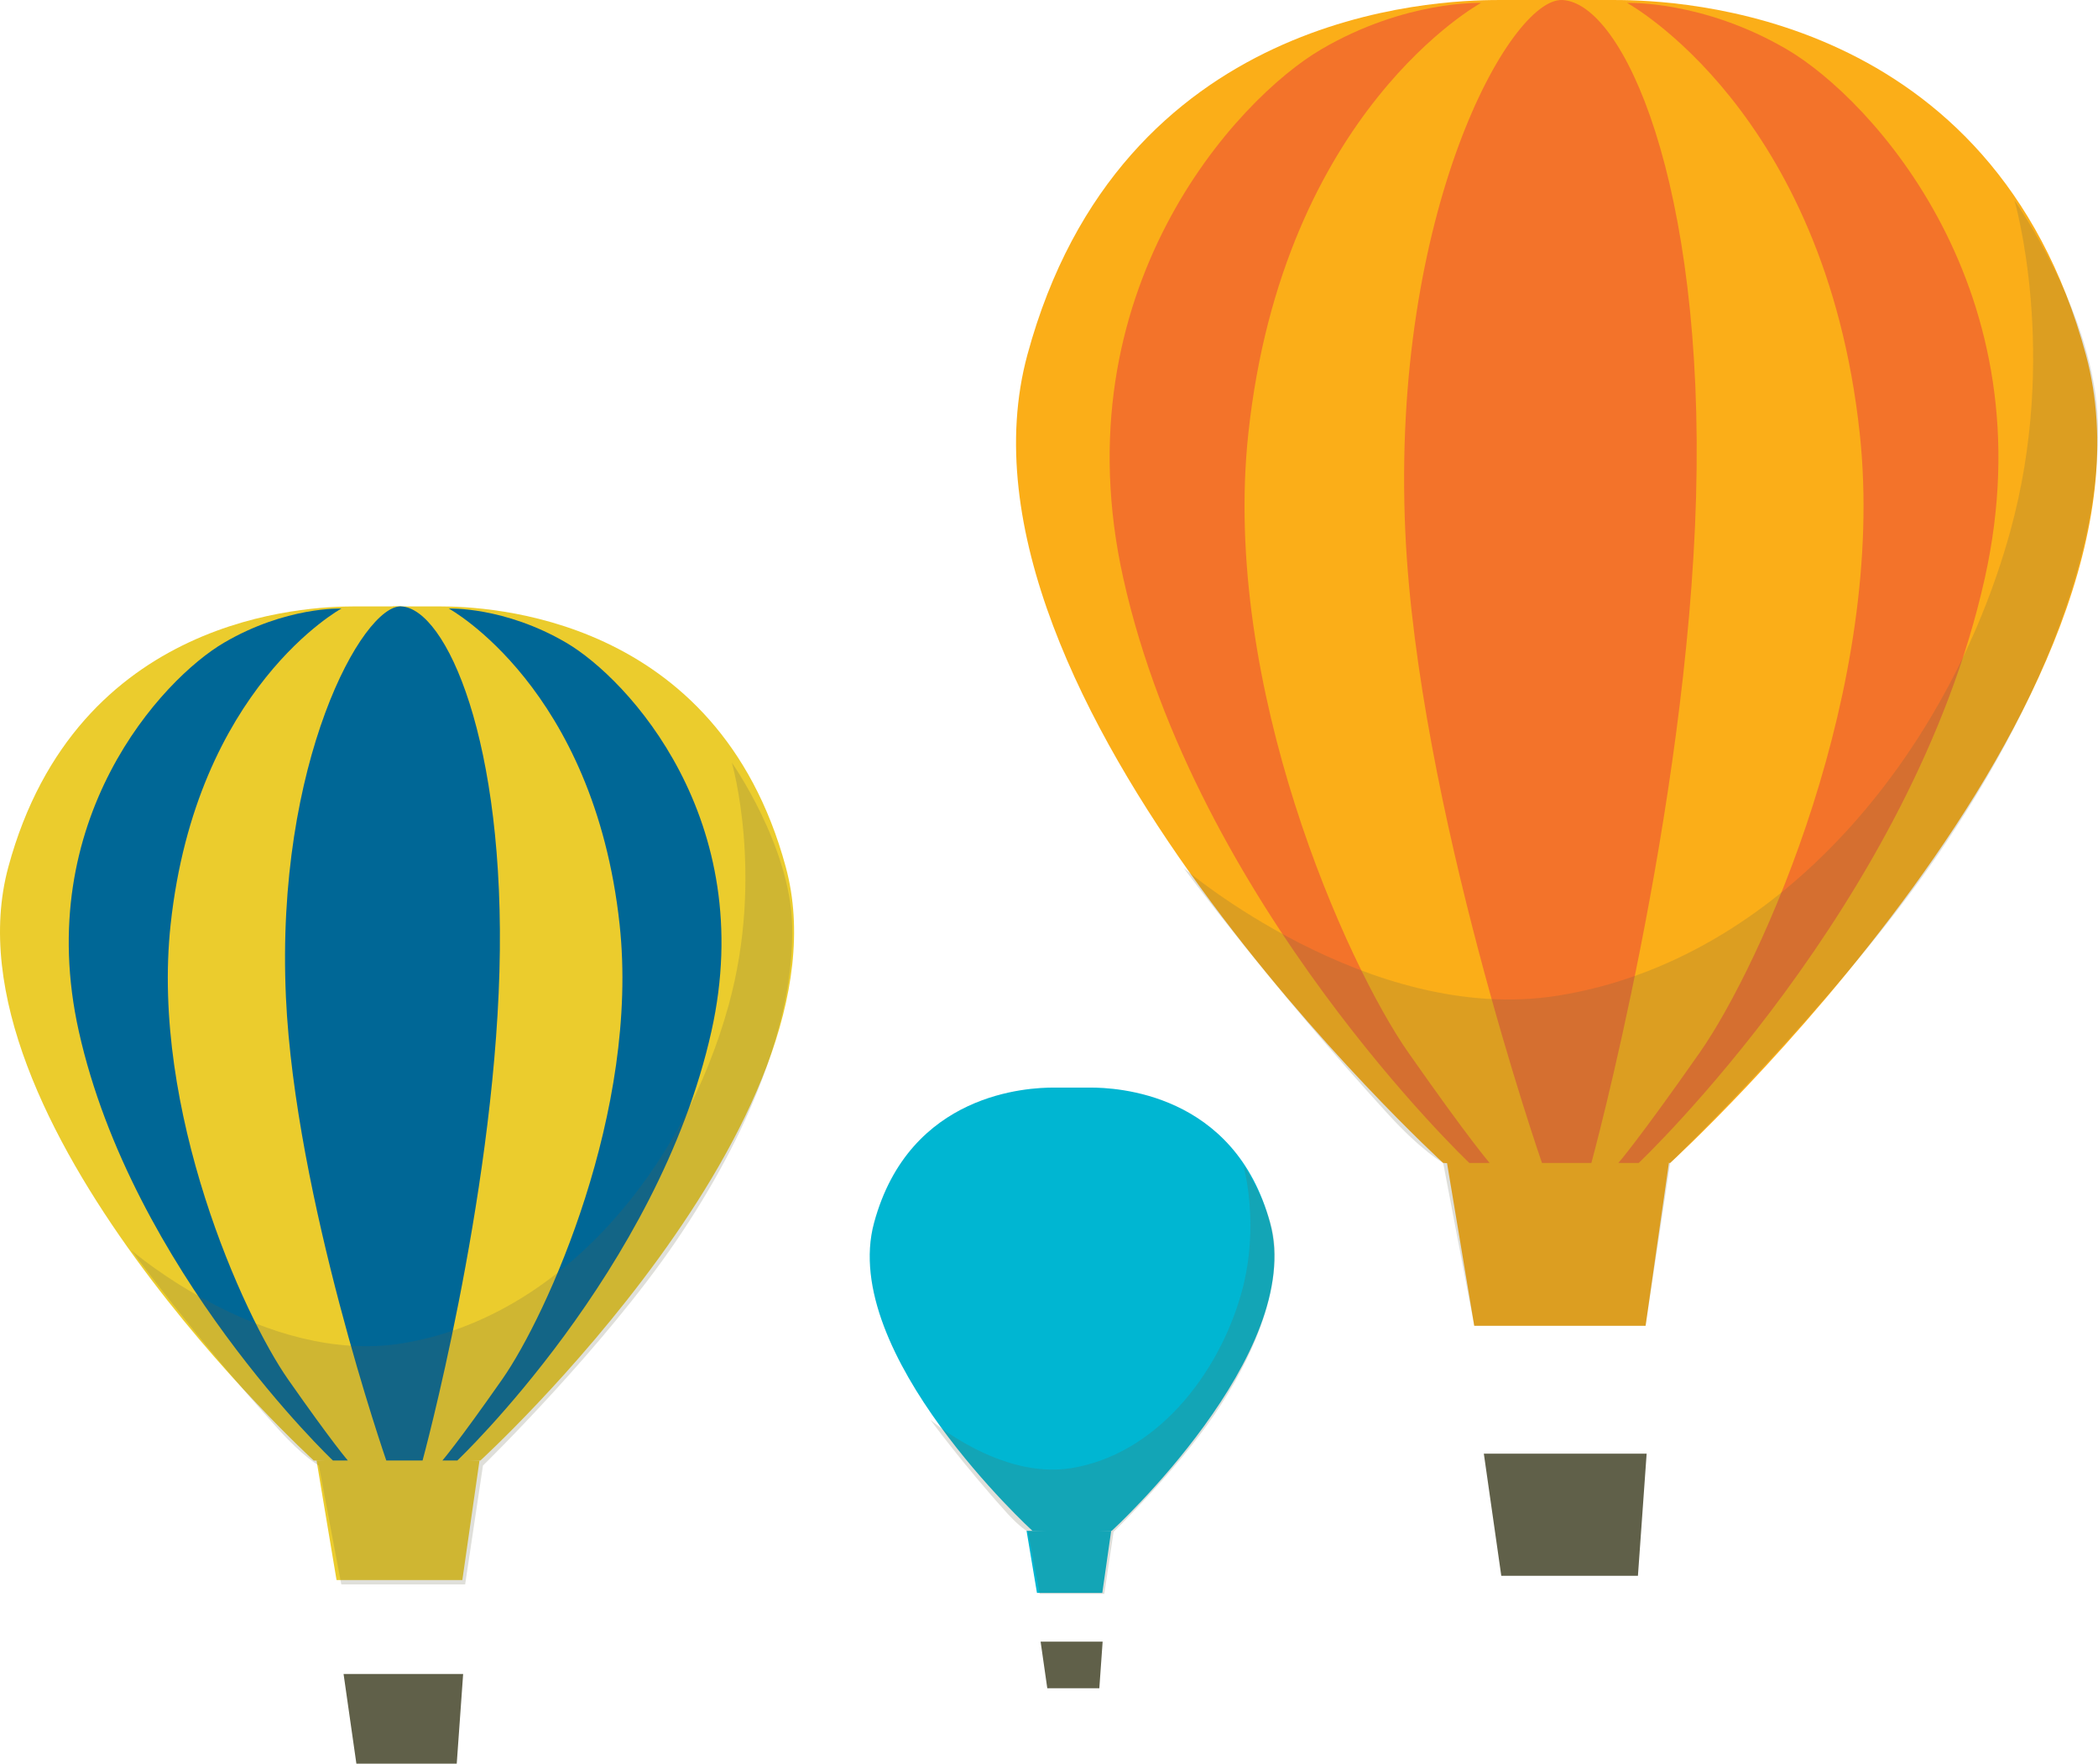 <?xml version="1.0" encoding="utf-8"?>
<!-- Generator: Adobe Illustrator 15.0.2, SVG Export Plug-In . SVG Version: 6.00 Build 0)  -->
<!DOCTYPE svg PUBLIC "-//W3C//DTD SVG 1.1//EN" "http://www.w3.org/Graphics/SVG/1.1/DTD/svg11.dtd">
<svg version="1.1" id="balloons" xmlns="http://www.w3.org/2000/svg" xmlns:xlink="http://www.w3.org/1999/xlink" x="0px" y="0px"
	 width="214.941px" height="180.689px" viewBox="0 0 214.941 180.689" enable-background="new 0 0 214.941 180.689"
	 xml:space="preserve">
<g>
	<polygon fill="#EBCC2D" points="34.479,161.877 47.367,161.877 49.125,149.627 32.428,149.627 	"/>
	<path fill="#EBCC2D" d="M32.137,149.627c0,0-38.281-35-31.281-60.812S31.48,62.127,36.293,62.127s4.812,0,4.812,0v87.938
		L32.137,149.627z"/>
	<path fill="#EBCC2D" d="M49.219,149.627c0,0,38.281-35,31.281-60.812S49.875,62.127,45.062,62.127s-4.812,0-4.812,0v87.938
		L49.219,149.627z"/>
	<polygon fill="#606049" points="47.449,171.502 35.199,171.502 36.512,180.689 46.793,180.689 	"/>
	<path fill="#006796" d="M41.105,62.127c-3.938-0.188-12.906,15.969-11.812,40.031c0.938,20.559,10.281,47.469,10.281,47.469h3.719
		c0,0,7.219-26.469,7.875-50.094S45.699,62.346,41.105,62.127z"/>
	<path fill="#006796" d="M34.98,62.346c0,0-14.875,8.094-17.5,32.375c-2.059,19.045,7.438,40.031,12.031,46.594
		s6.125,8.312,6.125,8.312h-1.531c0,0-20.562-19.469-26.031-43.969c-4.832-21.65,8.531-36.094,14.875-39.812
		S34.98,62.346,34.98,62.346z"/>
	<path fill="#006796" d="M45.98,62.346c0,0,14.875,8.094,17.5,32.375c2.057,19.045-7.438,40.031-12.031,46.594
		s-6.125,8.312-6.125,8.312h1.531c0,0,20.562-19.469,26.031-43.969c4.832-21.65-8.531-36.094-14.875-39.812
		S45.98,62.346,45.98,62.346z"/>
	<polygon fill="#FBAE18" points="151.037,135.826 168.59,135.826 170.98,119.145 148.246,119.145 	"/>
	<path fill="#FBAE18" d="M147.852,119.145c0,0-52.127-47.656-42.594-82.803c9.531-35.146,41.699-36.34,48.25-36.34
		c6.557,0,6.557,0,6.557,0V119.74L147.852,119.145z"/>
	<path fill="#FBAE18" d="M171.111,119.145c0,0,52.123-47.656,42.592-82.803c-9.529-35.146-41.695-36.34-48.252-36.34
		c-6.553,0-6.553,0-6.553,0V119.74L171.111,119.145z"/>
	<polygon fill="#606049" points="168.699,148.93 152.02,148.93 153.807,161.439 167.807,161.439 	"/>
	<path fill="#F3732A" d="M160.064,0.002c-5.363-0.254-17.576,21.744-16.088,54.508c1.277,27.996,14,64.635,14,64.635h5.062
		c0,0,9.832-36.039,10.725-68.209C174.66,18.768,166.316,0.301,160.064,0.002z"/>
	<path fill="#F3732A" d="M151.725,0.301c0,0-20.258,11.02-23.83,44.084c-2.803,25.93,10.127,54.506,16.383,63.441
		c6.254,8.936,8.336,11.318,8.336,11.318h-2.082c0,0-28-26.51-35.443-59.869c-6.584-29.48,11.617-49.146,20.254-54.209
		C143.977,0.002,151.725,0.301,151.725,0.301z"/>
	<path fill="#F3732A" d="M166.699,0.301c0,0,20.254,11.02,23.83,44.084c2.799,25.93-10.127,54.506-16.383,63.441
		s-8.34,11.318-8.34,11.318h2.084c0,0,27.998-26.51,35.445-59.869c6.58-29.48-11.613-49.146-20.254-54.209
		C174.443,0.002,166.699,0.301,166.699,0.301z"/>
	<polygon fill="#00B6D2" points="106.238,163.195 112.93,163.195 113.84,156.838 105.172,156.838 	"/>
	<path fill="#00B6D2" d="M113.891,156.838c0,0,19.865-18.166,16.229-31.562c-3.633-13.396-15.889-13.852-18.385-13.852
		c-2.502,0-2.502,0-2.502,0v45.641L113.891,156.838z"/>
	<path fill="#00B6D2" d="M105.777,156.838c0,0-19.865-18.166-16.229-31.562c3.633-13.396,15.889-13.852,18.385-13.852
		c2.502,0,2.502,0,2.502,0v45.641L105.777,156.838z"/>
	<polygon fill="#606049" points="112.965,168.189 106.611,168.189 107.295,172.959 112.627,172.959 	"/>
	<path opacity="0.2" fill="#606049" d="M206.381,20.521c0,0,4.598,15.783-0.451,33.992c-6.303,22.736-23.635,43.895-46.371,47.498
		c-19.34,3.064-38.268-13.057-38.268-13.057s9.002,12.156,20.936,25.213c3.441,3.766,5.625,4.977,5.625,4.977l3.186,16.682h17.553
		l2.521-16.682c0,0,17.039-16.457,27.393-31.541c10.352-15.082,16.691-30.838,16.43-44.119
		C214.711,32.229,206.381,20.521,206.381,20.521z"/>
	<path opacity="0.2" fill="#606049" d="M74.98,78.137c0,0,3.33,11.525-0.324,24.82c-4.557,16.6-17.086,32.049-33.527,34.68
		c-13.979,2.236-27.664-9.535-27.664-9.535s6.508,8.875,15.135,18.41c2.49,2.75,4.066,3.635,4.066,3.635l2.301,12.178h12.688
		l1.826-12.178c0,0,12.316-12.018,19.803-23.031c7.486-11.01,12.072-22.514,11.877-32.213C81,86.686,74.98,78.137,74.98,78.137z"/>
	<path opacity="0.2" fill="#606049" d="M127.383,119.395c0,0,1.732,6.01-0.164,12.941c-2.387,8.654-8.918,16.709-17.488,18.08
		c-7.285,1.17-14.422-4.969-14.422-4.969s3.391,4.625,7.887,9.598c1.303,1.432,2.123,1.895,2.123,1.895l1.201,6.35h6.613l0.953-6.35
		c0,0,6.422-6.266,10.322-12.008c3.906-5.738,6.295-11.736,6.197-16.795C130.516,123.852,127.383,119.395,127.383,119.395z"/>
</g>
</svg>
